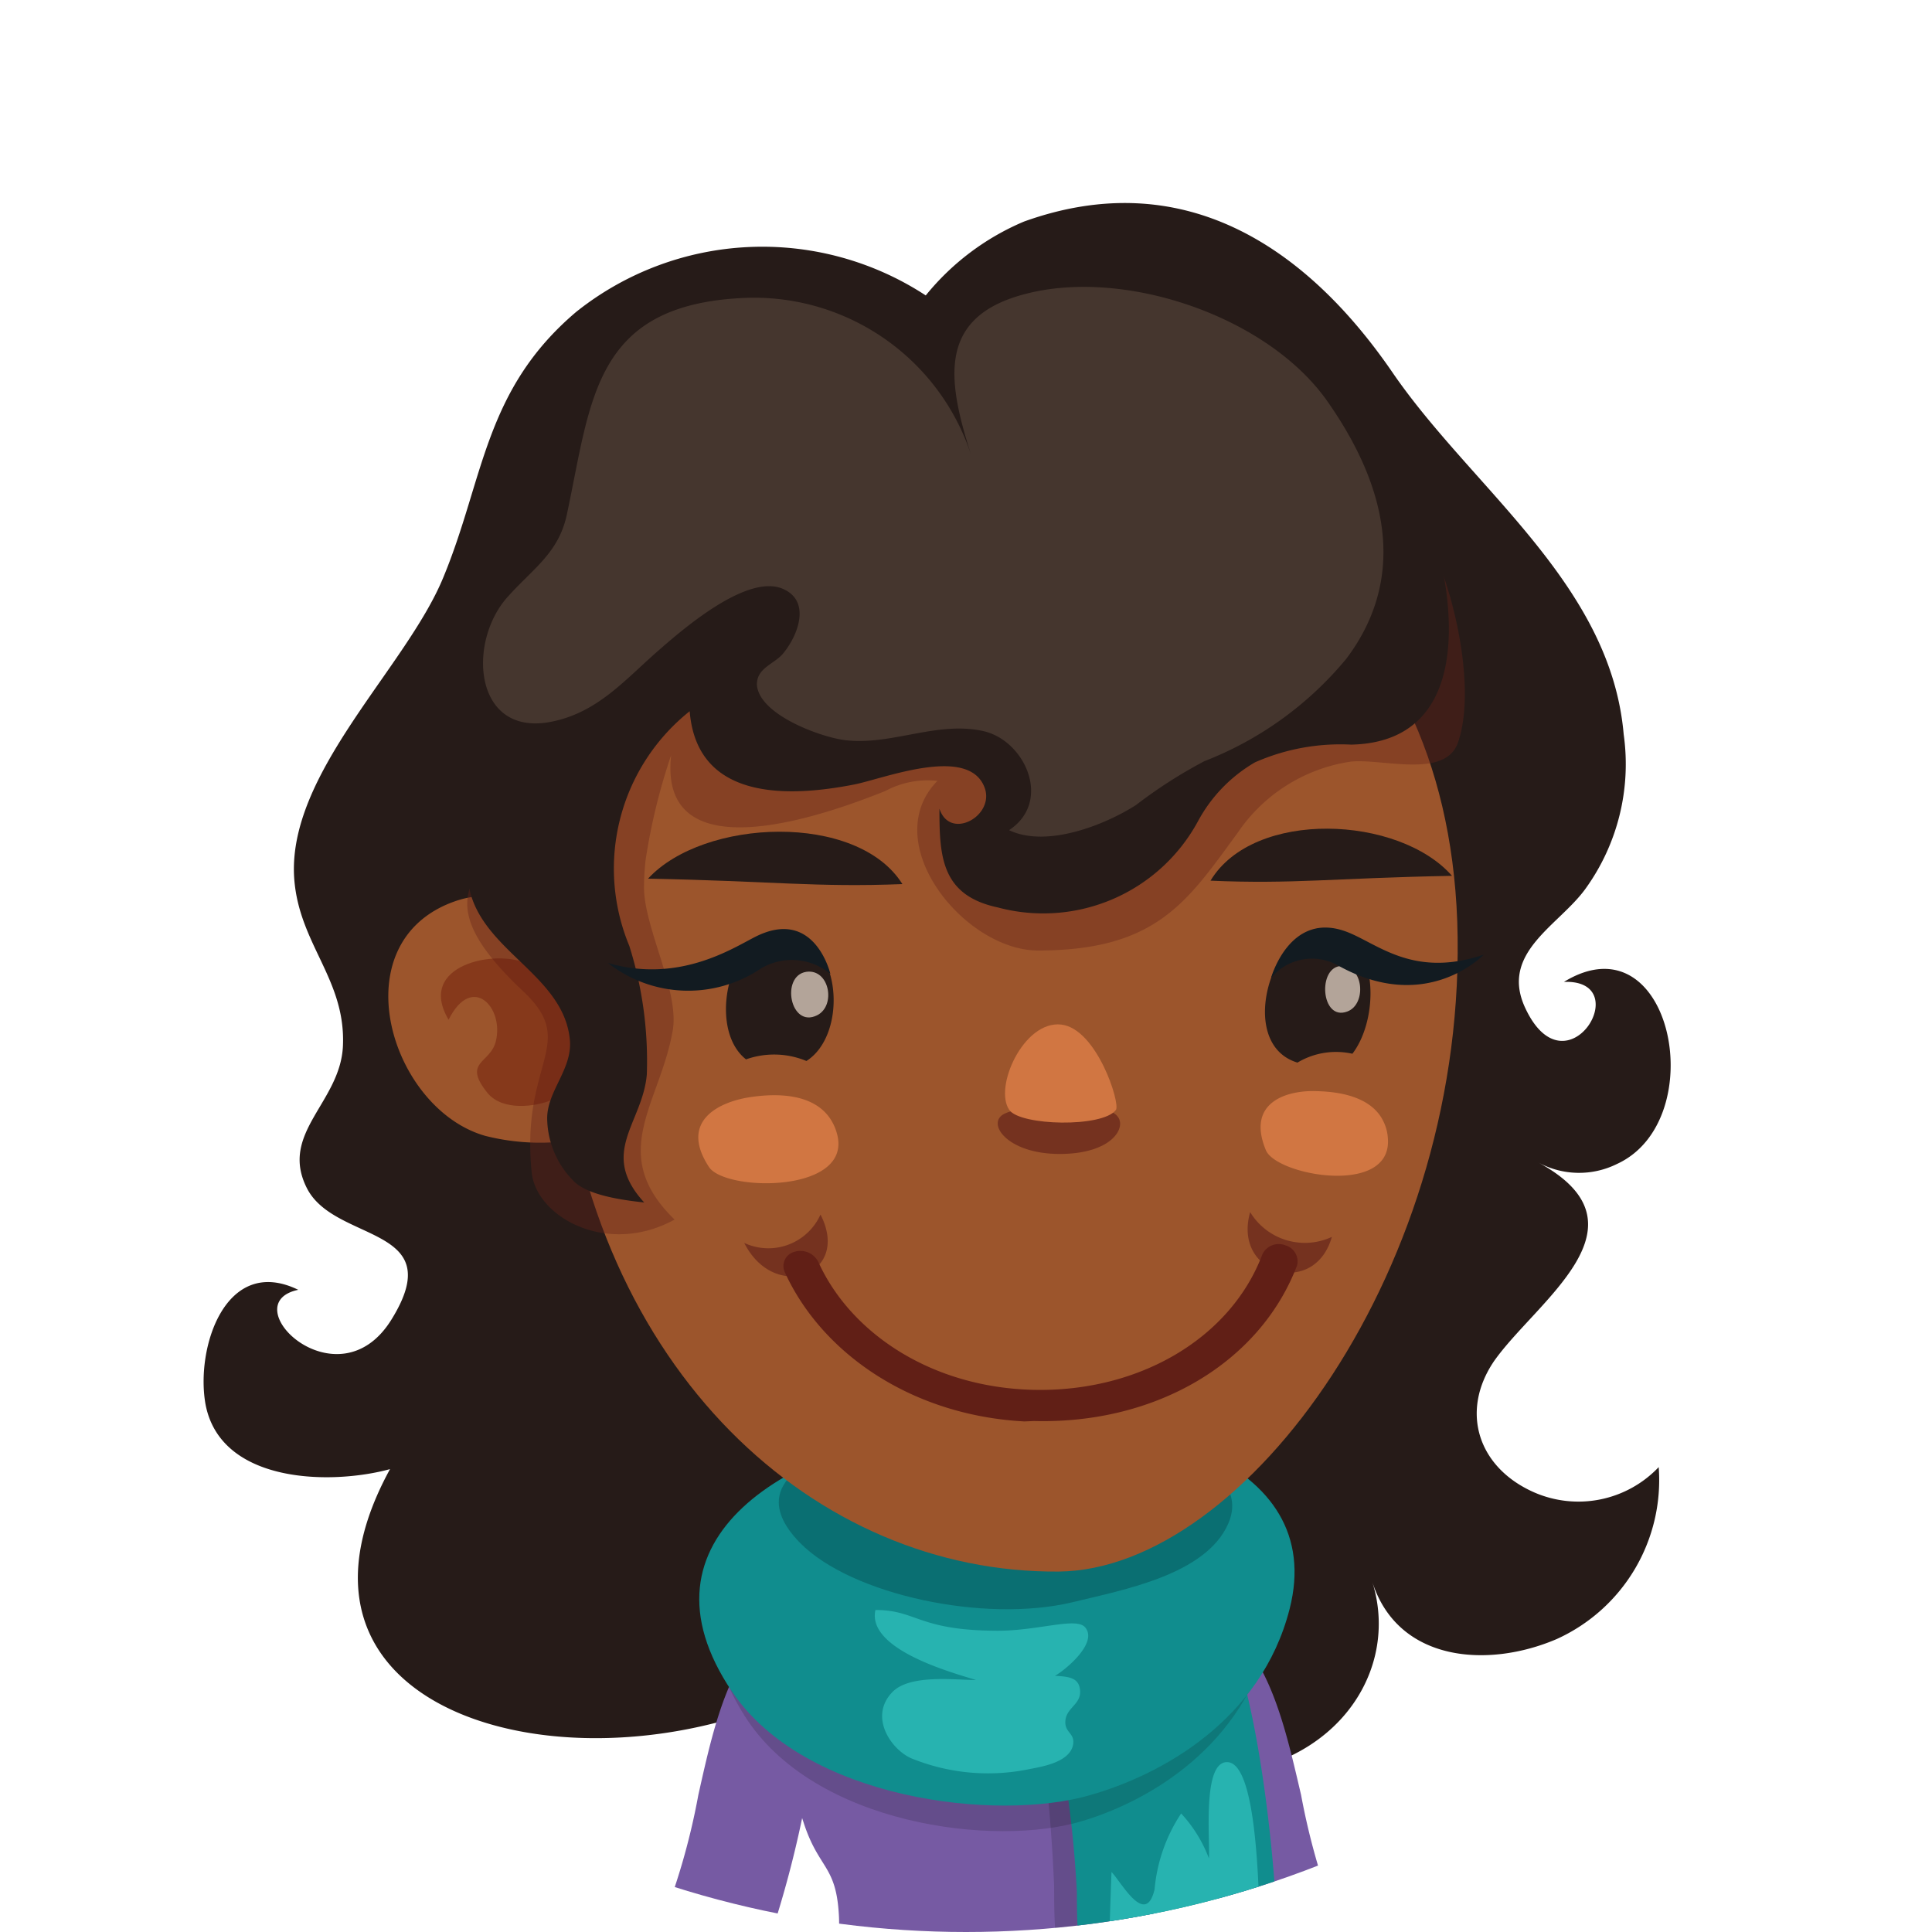<svg xmlns="http://www.w3.org/2000/svg" xmlns:xlink="http://www.w3.org/1999/xlink" viewBox="0 0 96 96"><defs><style>.cls-1{fill:none;}.cls-2{clip-path:url(#clip-path);}.cls-3{fill:#fff;}.cls-4{fill:#261b18;}.cls-5{fill:#765aa3;}.cls-6{opacity:0.15;}.cls-7{fill:#108d8e;}.cls-8{fill:#27b3b0;}.cls-9{fill:#0a6f72;}.cls-10{fill:#9c552c;}.cls-11,.cls-17{fill:#66241b;}.cls-11,.cls-12{opacity:0.4;}.cls-12{fill:#661004;}.cls-13{fill:#45362e;}.cls-14{fill:#d17642;}.cls-15{fill:#f0ded1;}.cls-15,.cls-17{opacity:0.7;}.cls-16{fill:#121b21;}.cls-18{fill:#611f16;}</style><clipPath id="clip-path"><circle class="cls-1" cx="48" cy="48" r="48"/></clipPath></defs><g id="Layer_2" data-name="Layer 2"><g id="Layer_4" data-name="Layer 4"><g class="cls-2"><rect class="cls-3" width="96" height="96"/><path class="cls-4" d="M19.38,73c-7.66,14,14.13,17.47,24.91,8.19,4.61-4,8.32,6.51,13.9,7,7.54.67,11.52-4.74,10-9.58,1.29,4,5.78,4.29,9.17,2.83a8.67,8.67,0,0,0,5.06-8.54,5.5,5.5,0,0,1-6.2,1.25c-2.78-1.23-3.67-4-2-6.49,2.09-3,8-6.75,2.23-9.89a4.24,4.24,0,0,0,3.89.07c4.75-2.17,2.74-12.33-2.63-9.05,3.64-.14.12,5.67-1.92,1.3-1.29-2.76,1.68-4.1,3-5.94a10.58,10.58,0,0,0,1.89-7.66c-.65-7.49-7.53-12.2-11.5-18-4.32-6.29-10.43-10.31-18.3-7.48A12.56,12.56,0,0,0,46,14.68a14.83,14.83,0,0,0-17.36.81c-4.6,3.89-4.58,8.31-6.62,13.22-1.86,4.5-7.77,9.73-7.4,14.95.24,3.27,2.57,5,2.42,8.32-.13,2.81-3.18,4.32-1.79,7.06s7.12,1.82,4.2,6.53c-2.67,4.31-7.91-.79-4.63-1.48-3.62-1.76-5.13,2.92-4.6,5.73C11,73.72,16.44,73.8,19.38,73Z"/><path class="cls-5" d="M58.8,89.11c.09-2.33-.49-7.34-3.12-8.34-3.91-1.49-9.89-1.57-13.75.08-3.08,1.32-4.15,3.2-2,9.71.75,2.31,1.6,2.1,1.75,4.54a6.72,6.72,0,0,1,0,.9H57.13C57.59,93.19,58.67,92.33,58.8,89.11Z"/><path class="cls-5" d="M42,84.56l-2.37-4.67c-3.22,1.64-4.05,5.36-4.93,9.3a34,34,0,0,1-2,6.81h5.65a52.84,52.84,0,0,0,1.51-5.67C40.35,87.75,40.94,85.08,42,84.56Z"/><path class="cls-5" d="M59.68,79.89l-2.37,4.67c1,.52,1.61,3.19,2.19,5.77A50.46,50.46,0,0,0,61,96h5.65a34.71,34.71,0,0,1-2-6.81C63.73,85.25,62.9,81.53,59.68,79.89Z"/><path class="cls-6" d="M60.14,81.09A5.67,5.67,0,0,0,55.22,78a12.12,12.12,0,0,0-6.46,1.4c2.7,1.34,3.4,9.31,3.62,14.33,0,.72,0,1.49.06,2.27h7.41C61,90.25,61.47,83.57,60.14,81.09Z"/><path class="cls-7" d="M55.49,77.75a13.58,13.58,0,0,0-6.78,1.59c2.88,1.25,4.42,7.52,4.8,14.68,0,.53,0,1.21.05,2h9.92c-.26-5.92-1.34-13-2.74-15.33A6,6,0,0,0,55.49,77.75Z"/><path class="cls-8" d="M61,87.56c-1.28-.07-.86,3.92-.93,4.78a6.8,6.8,0,0,0-1.38-2.23,8.13,8.13,0,0,0-1.32,3.77c-.45,1.92-1.68-.41-2.14-.86,0,0-.07,1.83-.1,3h7.48C62.54,93.17,62.38,87.64,61,87.56Z"/><path class="cls-6" d="M37,85.26c3.43,5.43,12.45,6.55,16.8,5.22,3.32-1,8-3.71,9.34-9.29C66.72,66.26,27.33,69.91,37,85.26Z"/><path class="cls-7" d="M36.37,84.05C40,89.44,49.54,90.54,54.16,89.2c3.52-1,8.5-3.7,9.92-9.25C67.88,65.11,26.12,68.83,36.37,84.05Z"/><path class="cls-9" d="M39.76,76.67c2.53,2.57,9.15,4,13.55,2.94,2.5-.61,6.61-1.36,7.72-3.9C64,68.9,32.61,69.41,39.76,76.67Z"/><path class="cls-8" d="M53.92,80.86c-.46-.53-2.39.2-4.48.17C45.61,81,45.55,80,43.5,80c-.45,2,4,3.16,5,3.48-1,0-3.26-.3-4.14.58-1.26,1.27,0,3,1.05,3.36a10.09,10.09,0,0,0,5.67.5c.59-.12,2-.31,2.23-1.17.15-.65-.43-.62-.37-1.26s.77-.8.73-1.47-.57-.71-1.25-.75C52.91,83,54.58,81.64,53.92,80.86Z"/><path class="cls-10" d="M72.41,45.78c-.6-16.41-12.78-23.41-24.74-21.88S26.24,35.05,27.81,51.62s12.75,26.57,24.8,26.47C61.86,78,73,62.89,72.41,45.78Z"/><path class="cls-10" d="M24.11,56.44a11.1,11.1,0,0,0,4.66.17l.08-.15c.67-1.15-.69-6.69-1.06-7.82-.95-2.86-2.45-4.82-5.2-3.85C16.88,46.81,19.38,55.09,24.11,56.44Z"/><path class="cls-11" d="M32.08,42.73A12.26,12.26,0,0,0,32,44.09c0,2,1.76,5.15,1.43,7.1-.63,3.66-3.29,6.13.09,9.41-3.35,1.84-6.87-.12-7.1-2.34-.56-5.52,2.36-6.38-.42-9-5.66-5.31-1-5.94-.6-9.17.41-3.45,3.47-6.52,5.27-9.32,2.52-3.92,7.13-5.74,11.51-6.73a60.61,60.61,0,0,1,19.56-1c3,.32,7.45.5,9.11,3.53,1.36,2.47,2.55,7.63,1.59,10.34-.64,1.81-3.83.75-5.36.94a8.24,8.24,0,0,0-5.58,3.53c-2.49,3.39-4,5.85-9.92,5.85-3.65,0-8-5.35-5-8.43A4.45,4.45,0,0,0,44,39.3c-2.49,1-11.34,4.34-10.65-1.78A30.34,30.34,0,0,0,32.08,42.73Z"/><path class="cls-12" d="M27.39,54.67c2.63-1.15.61-5.9-1.23-6.79-1.51-.73-5.49.06-3.87,2.79,1.16-2.32,2.76-.62,2.35,1.06-.26,1.13-1.71,1-.39,2.61C25,55.2,26.56,55,27.39,54.67Z"/><path class="cls-4" d="M62.36,37.88A10.52,10.52,0,0,1,67.14,37c3.73-.08,5-2.78,4.84-6.33-.46-9.64-9.66-14.59-18.18-15.34a63.37,63.37,0,0,0-7.42,0c-4.18.1-8.07.62-11.75,2.58-5.49,2.92-9,9.54-10.63,15.43a23.43,23.43,0,0,0-.68,10.81c.66,3.13,4.73,4.32,5,7.56.11,1.45-1.17,2.54-1.13,3.92a4.47,4.47,0,0,0,1.38,3.12c.73.66,2.41.89,3.44,1-2.27-2.48-.08-3.93.13-6.36A19,19,0,0,0,31.27,47a10,10,0,0,1,3-11.66c.36,4.46,4.92,4.28,8.18,3.64,1.47-.29,5.74-2,6.49.2.46,1.39-1.75,2.59-2.26,1,0,2.36.08,4.31,2.9,4.91a8.74,8.74,0,0,0,9.94-4.27A7.48,7.48,0,0,1,62.36,37.88Z"/><path class="cls-13" d="M66.9,32.73a17.23,17.23,0,0,1-7.05,5.09A23.65,23.65,0,0,0,56.45,40c-1.56,1-4.45,2.14-6.31,1.25,2.16-1.42.8-4.45-1.27-4.92-2.3-.52-4.56.72-6.86.45-1.21-.14-4.32-1.27-4.4-2.77,0-.81.82-1,1.27-1.5.76-.89,1.46-2.65,0-3.26-1.8-.74-5,2.06-6.18,3.09-1.66,1.45-3,3.06-5.29,3.52-3.89.78-4.22-4-2.15-6.24,1.24-1.38,2.51-2.16,2.91-4.07,1.21-5.67,1.32-10.36,8.68-10.74a11.36,11.36,0,0,1,11.41,7.81c-1.17-3.66-1.73-6.85,2.64-8,4.92-1.32,12,1.06,15,5.24C69.54,25,69.47,29.32,66.9,32.73Z"/><path class="cls-14" d="M68.75,55.74a2.14,2.14,0,0,1,.21.79c.27,2.94-5.54,1.89-6.06.62-1-2.41,1.09-3,2.57-2.93C66.62,54.25,68.18,54.52,68.75,55.74Z"/><path class="cls-14" d="M41.2,55.51a2.52,2.52,0,0,1,.38.79c.87,3-5.53,2.93-6.35,1.69-1.53-2.33.57-3.28,2.16-3.49C38.62,54.33,40.34,54.34,41.2,55.51Z"/><path class="cls-4" d="M32.2,43.66c2.77-3,10.4-3.31,12.64.27C40.52,44.1,38.42,43.78,32.2,43.66Z"/><path class="cls-4" d="M72.15,43.52c-2.63-3-9.85-3.33-12,.24C64.28,43.94,66.26,43.63,72.15,43.52Z"/><path class="cls-4" d="M40.07,52.72a4.17,4.17,0,0,0-3-.08c-2.16-1.69-.58-7.4,2.52-6.24C41.89,47.27,42,51.5,40.07,52.72Z"/><path class="cls-15" d="M40.06,48.29c1.15-.17,1.5,1.68.54,2.16C39.26,51.11,38.78,48.49,40.06,48.29Z"/><path class="cls-4" d="M66.85,46.46c1.67,1.06,1.54,4.35.35,5.9a3.73,3.73,0,0,0-2.73.44C61,51.75,63.75,44.48,66.85,46.46Z"/><path class="cls-15" d="M66.67,48c1.09,0,1.24,1.9.28,2.26C65.62,50.77,65.45,48,66.67,48Z"/><path class="cls-16" d="M73.72,47.44s-2.83,3-7.24.53a2.64,2.64,0,0,0-3.32.62s.93-3.38,3.78-2.28C68.47,46.9,70.23,48.61,73.72,47.44Z"/><path class="cls-16" d="M30.21,47.85a6.46,6.46,0,0,0,7.59.28,3,3,0,0,1,3.46.26s-.78-3.35-3.75-1.83C36.37,47.14,33.72,48.87,30.21,47.85Z"/><path class="cls-17" d="M55.52,55.46c-.55-.63-1.73,0-2.83,0s-1.85-.57-2.78-.12.11,2,2.74,2S56,56,55.52,55.46Z"/><path class="cls-14" d="M52.73,50.91c-1.86-.21-3.36,3.11-2.58,4.24.54.79,4.64.89,5.3,0C55.68,54.83,54.5,51.11,52.73,50.91Z"/><path class="cls-17" d="M40.77,60.35c1.54,3-2.28,4.4-3.79,1.41A2.84,2.84,0,0,0,40.77,60.35Z"/><path class="cls-17" d="M62.12,60.23c-.89,3.11,3.2,4.27,4.06,1.23A3.18,3.18,0,0,1,62.12,60.23Z"/><path class="cls-18" d="M50.9,70.63c-5.62-.3-10.08-3.4-11.91-7.43a.73.73,0,0,1,.49-1,1,1,0,0,1,1.18.5c1.59,3.52,5.59,6.23,10.66,6.36,5.26.13,9.83-2.55,11.41-6.74a.9.9,0,0,1,1.14-.44.83.83,0,0,1,.58,1c-1.84,4.83-7,7.89-13.07,7.73Z"/></g></g></g></svg>